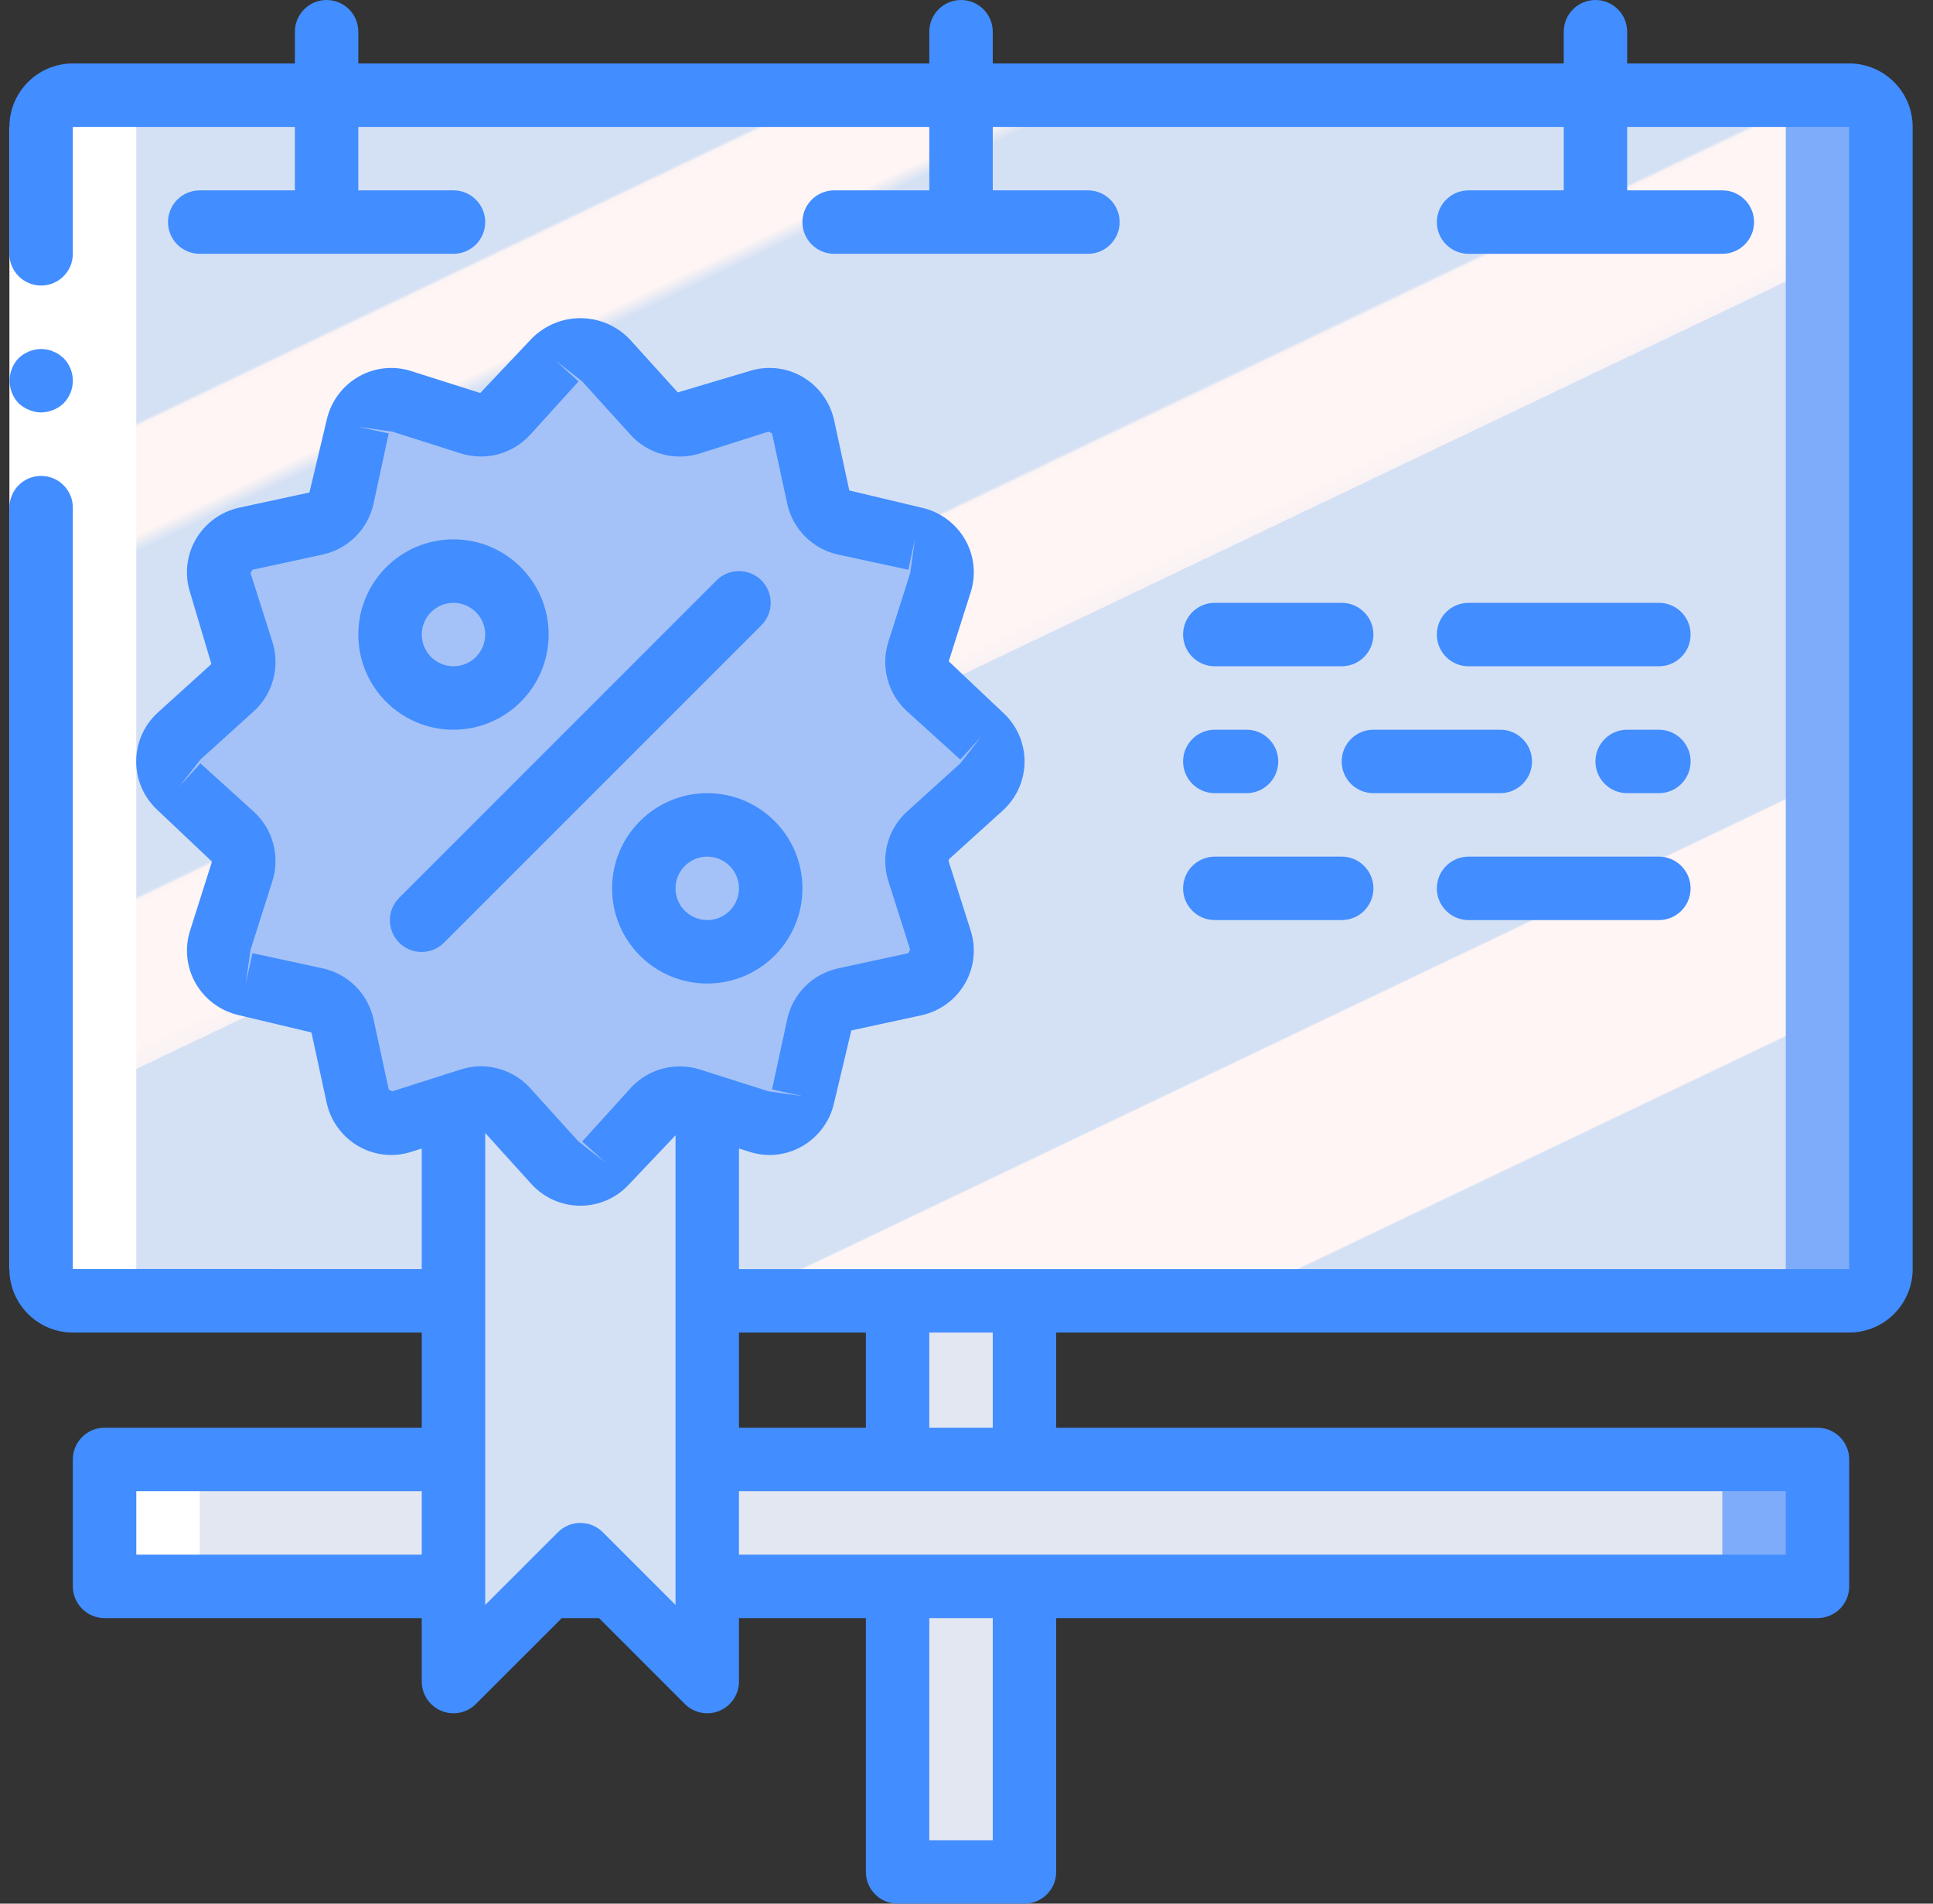 <svg width="65" height="64" viewBox="0 0 65 64" fill="none" xmlns="http://www.w3.org/2000/svg">
<rect x="0" y="0" width="65" height="64" fill="#333333" stroke="none"/>
<g clip-path="url(#clip0)">
<path d="M31.249 32H33.383C33.972 32 34.449 32.478 34.449 33.067V61.867C34.449 62.456 33.972 62.933 33.383 62.933H31.249C30.66 62.933 30.183 62.456 30.183 61.867V33.067C30.183 32.478 30.66 32 31.249 32Z" fill="#E3E7F2"/>
<path d="M15.249 49.066H4.582C3.993 49.066 3.516 49.544 3.516 50.133V52.266C3.516 52.855 3.993 53.333 4.582 53.333H60.049C60.638 53.333 61.116 52.855 61.116 52.266V50.133C61.116 49.544 60.638 49.066 60.049 49.066H15.249Z" fill="#7FACFA"/>
<path d="M14.598 49.066H4.523C3.951 49.083 3.5 49.56 3.516 50.133V52.266C3.5 52.839 3.951 53.316 4.523 53.333H56.909C57.481 53.316 57.932 52.839 57.916 52.266V50.133C57.932 49.56 57.481 49.083 56.909 49.066H14.598Z" fill="#E3E7F2"/>
<path d="M23.783 43.733H62.183C62.771 43.731 63.248 43.255 63.249 42.666V4.266C63.248 3.678 62.771 3.201 62.183 3.2H2.449C1.861 3.201 1.384 3.678 1.383 4.266V42.666C1.385 43.255 1.861 43.731 2.449 43.733H15.249" fill="#7FACFA"/>
<path d="M22.624 43.734H59.038C59.611 43.717 60.062 43.24 60.049 42.667V4.267C60.062 3.694 59.611 3.218 59.038 3.201H2.394C1.821 3.218 1.369 3.694 1.383 4.267V42.667C1.369 43.24 1.821 43.717 2.394 43.734H14.532" fill="url(#paint0_linear)"/>
<path d="M23.782 25.6V43.733V49.066V53.333V56.533L20.582 53.333L19.516 52.266L18.449 53.333L15.249 56.533V53.333V49.066V43.733V25.6H23.782Z" fill="#D4E1F4"/>
<path d="M31.209 28.087C30.878 28.393 30.753 28.863 30.889 29.293L31.625 31.608C31.725 31.918 31.689 32.255 31.526 32.537C31.364 32.82 31.09 33.02 30.772 33.09L28.404 33.602C27.963 33.702 27.618 34.046 27.519 34.487L27.007 36.855C26.937 37.173 26.736 37.447 26.454 37.61C26.172 37.772 25.834 37.808 25.524 37.709L23.785 37.154L23.209 36.973C22.779 36.837 22.31 36.962 22.004 37.293L20.372 39.096C20.153 39.335 19.843 39.471 19.519 39.471C19.194 39.471 18.884 39.335 18.665 39.096L17.033 37.293C16.727 36.962 16.258 36.837 15.828 36.973L15.252 37.154L13.513 37.709C13.203 37.808 12.865 37.772 12.583 37.61C12.301 37.447 12.1 37.174 12.03 36.855L11.518 34.487C11.419 34.046 11.074 33.702 10.633 33.602L8.265 33.09C7.947 33.02 7.673 32.82 7.511 32.537C7.348 32.255 7.312 31.918 7.412 31.608L8.148 29.293C8.284 28.863 8.159 28.393 7.828 28.087L6.025 26.456C5.786 26.236 5.649 25.927 5.649 25.602C5.649 25.277 5.786 24.968 6.025 24.749L7.828 23.117C8.159 22.811 8.284 22.341 8.148 21.911L7.412 19.597C7.312 19.287 7.348 18.949 7.511 18.667C7.673 18.385 7.947 18.184 8.265 18.114L10.633 17.602C11.074 17.502 11.419 17.158 11.518 16.717L12.03 14.349C12.1 14.031 12.301 13.757 12.583 13.595C12.866 13.432 13.203 13.396 13.513 13.495L15.828 14.232C16.258 14.368 16.727 14.243 17.033 13.912L18.665 12.109C18.884 11.869 19.194 11.733 19.519 11.733C19.843 11.733 20.153 11.869 20.372 12.109L22.004 13.912C22.31 14.243 22.779 14.368 23.209 14.232L25.524 13.495C25.834 13.396 26.172 13.432 26.454 13.595C26.736 13.757 26.937 14.031 27.007 14.349L27.519 16.717C27.618 17.158 27.963 17.502 28.404 17.602L30.772 18.114C31.09 18.184 31.364 18.385 31.526 18.667C31.689 18.949 31.725 19.287 31.625 19.597L30.889 21.911C30.753 22.341 30.878 22.811 31.209 23.117L33.012 24.749C33.251 24.968 33.388 25.277 33.388 25.602C33.388 25.927 33.251 26.236 33.012 26.456L31.209 28.087Z" fill="#A4C2F7"/>
<path d="M4.583 42.666V4.266C4.571 3.693 5.023 3.217 5.596 3.2H2.396C1.823 3.217 1.371 3.693 1.383 4.266V42.666C1.371 43.24 1.823 43.715 2.396 43.733H5.596C5.023 43.715 4.571 43.24 4.583 42.666ZM6.716 52.266V50.133C6.7 49.562 7.148 49.085 7.719 49.066H4.519C3.948 49.085 3.5 49.562 3.516 50.133V52.266C3.5 52.837 3.948 53.314 4.519 53.333H7.719C7.148 53.314 6.7 52.837 6.716 52.266Z" fill="white"/>
<path d="M2.449 4.267V18.133V42.667H0.316V18.133V4.267H2.449Z" fill="white"/>
<path d="M1.382 13.866C1.665 13.862 1.935 13.752 2.14 13.557C2.552 13.136 2.552 12.463 2.14 12.042L1.98 11.914C1.92 11.874 1.856 11.841 1.788 11.818C1.727 11.787 1.662 11.766 1.595 11.754C1.525 11.742 1.454 11.735 1.382 11.733C1.1 11.737 0.83 11.847 0.625 12.042C0.222 12.467 0.222 13.132 0.625 13.557C0.727 13.653 0.846 13.729 0.977 13.781C1.105 13.836 1.243 13.865 1.382 13.866Z" fill="#428DFF"/>
<path d="M62.182 2.133H54.716V1.067C54.716 0.477 54.238 0 53.649 0C53.06 0 52.583 0.478 52.583 1.067V2.133H33.383V1.067C33.383 0.478 32.905 0 32.316 0C31.727 0 31.249 0.478 31.249 1.067V2.133H12.049V1.067C12.049 0.478 11.572 0 10.982 0C10.393 0 9.916 0.478 9.916 1.067V2.133H2.449C1.272 2.135 0.317 3.089 0.316 4.267V8.533C0.316 9.123 0.794 9.6 1.383 9.6C1.972 9.6 2.449 9.123 2.449 8.533V4.267H9.916V6.4H6.716C6.127 6.4 5.649 6.878 5.649 7.467C5.649 8.056 6.127 8.533 6.716 8.533H15.249C15.838 8.533 16.316 8.056 16.316 7.467C16.316 6.878 15.838 6.4 15.249 6.4H12.049V4.267H31.249V6.4H28.049C27.46 6.4 26.983 6.878 26.983 7.467C26.983 8.056 27.46 8.533 28.049 8.533H36.583C37.172 8.533 37.649 8.056 37.649 7.467C37.649 6.878 37.172 6.4 36.583 6.4H33.383V4.267H52.583V6.4H49.383C48.794 6.4 48.316 6.878 48.316 7.467C48.316 8.056 48.794 8.533 49.383 8.533H57.916C58.505 8.533 58.983 8.056 58.983 7.467C58.983 6.878 58.505 6.4 57.916 6.4H54.716V4.267H62.182V42.667H24.849V38.612L25.189 38.72C25.78 38.914 26.426 38.849 26.966 38.542C27.517 38.228 27.909 37.697 28.047 37.079L28.627 34.643L31.004 34.129C31.619 33.989 32.146 33.598 32.458 33.05C32.763 32.512 32.829 31.871 32.639 31.282L31.901 28.961C31.894 28.926 31.906 28.89 31.932 28.867L33.729 27.241C34.19 26.819 34.453 26.223 34.452 25.598C34.451 24.973 34.188 24.377 33.725 23.956L31.903 22.233L32.636 19.927C32.829 19.335 32.764 18.691 32.458 18.149C32.144 17.599 31.613 17.207 30.994 17.069L28.559 16.489L28.045 14.112C27.905 13.497 27.514 12.97 26.966 12.658C26.428 12.353 25.787 12.287 25.198 12.476L22.792 13.193L21.157 11.387C20.724 10.945 20.132 10.696 19.514 10.697C18.895 10.697 18.304 10.948 17.872 11.39L16.149 13.213L13.842 12.48C13.251 12.287 12.606 12.352 12.065 12.658C11.515 12.972 11.123 13.503 10.985 14.121L10.405 16.557L8.028 17.071C7.413 17.21 6.886 17.602 6.574 18.149C6.269 18.688 6.203 19.329 6.392 19.918L7.109 22.324L5.303 23.959C4.842 24.381 4.579 24.977 4.58 25.602C4.581 26.227 4.844 26.823 5.306 27.244L7.128 28.967L6.396 31.273C6.203 31.864 6.268 32.51 6.574 33.05C6.888 33.6 7.419 33.993 8.037 34.131L10.473 34.711L10.987 37.088C11.126 37.703 11.518 38.23 12.065 38.542C12.604 38.848 13.245 38.913 13.835 38.723L14.182 38.612V42.666L2.449 42.664V17.067C2.449 16.477 1.971 16 1.382 16C0.793 16 0.316 16.478 0.316 17.067V42.667C0.317 43.844 1.272 44.799 2.449 44.8H14.183V48H3.516C2.927 48 2.449 48.477 2.449 49.067V53.333C2.449 53.922 2.927 54.4 3.516 54.4H14.182V56.533C14.182 56.965 14.442 57.354 14.841 57.519C15.24 57.684 15.698 57.592 16.003 57.287L18.891 54.4H20.141L23.028 57.287C23.333 57.593 23.792 57.684 24.191 57.519C24.589 57.354 24.849 56.965 24.849 56.533V54.4H29.116V62.933C29.116 63.523 29.593 64 30.183 64H34.449C35.038 64 35.516 63.523 35.516 62.933V54.4H61.116C61.399 54.4 61.67 54.288 61.87 54.088C62.07 53.888 62.182 53.616 62.182 53.333V49.067C62.183 48.784 62.07 48.512 61.87 48.312C61.67 48.112 61.399 48 61.116 48H35.516V44.8H62.182C63.36 44.798 64.314 43.844 64.316 42.666V4.266C64.314 3.089 63.36 2.135 62.182 2.133ZM29.116 44.8V48H24.849V44.8H29.116ZM13.186 36.691L13.071 36.628L12.558 34.257C12.37 33.408 11.706 32.745 10.856 32.557L8.488 32.045L8.263 33.088L8.426 31.929L9.16 29.62C9.422 28.791 9.181 27.885 8.541 27.295L6.739 25.663L6.023 26.453L6.739 25.538L8.554 23.894C9.184 23.306 9.421 22.408 9.162 21.586L8.426 19.271L8.488 19.155L10.859 18.642C11.708 18.454 12.371 17.79 12.559 16.94L13.071 14.572L12.028 14.347L13.187 14.51L15.496 15.244C16.325 15.505 17.231 15.265 17.821 14.625L19.453 12.823L18.663 12.107L19.578 12.823L21.222 14.638C21.81 15.269 22.708 15.505 23.53 15.246L25.845 14.51L25.961 14.572L26.474 16.943C26.662 17.792 27.326 18.455 28.176 18.643L30.544 19.155L30.769 18.112L30.606 19.271L29.872 21.58C29.61 22.409 29.851 23.315 30.491 23.905L32.293 25.537L33.009 24.747L32.293 25.662L30.491 27.295L30.478 27.306C29.848 27.894 29.611 28.792 29.87 29.614L30.606 31.928L30.544 32.045L28.173 32.558C27.324 32.746 26.66 33.41 26.473 34.26L25.961 36.627L27.004 36.853L25.846 36.691L23.537 35.957C22.708 35.694 21.801 35.934 21.211 36.574L19.578 38.377L20.369 39.093L19.453 38.377L17.81 36.562C17.385 36.108 16.792 35.85 16.17 35.849C15.944 35.848 15.72 35.884 15.505 35.953L13.186 36.691ZM4.583 52.267V50.133H14.182V52.267H4.583ZM22.716 53.958L21.337 52.58L21.336 52.579L20.27 51.513C20.07 51.312 19.799 51.2 19.516 51.2C19.233 51.2 18.962 51.312 18.762 51.513L17.695 52.579L17.695 52.58L16.316 53.958V38.091L17.875 39.813C18.297 40.274 18.893 40.537 19.518 40.536C20.143 40.535 20.739 40.272 21.16 39.809L22.716 38.168V53.958ZM33.383 61.867H31.249V54.4H33.383V61.867ZM60.049 52.267H24.849V50.133H60.049V52.267ZM33.383 48H31.249V44.8H33.383V48Z" fill="#428DFF"/>
<path d="M18.449 21.333C18.449 19.566 17.017 18.133 15.249 18.133C13.482 18.133 12.049 19.566 12.049 21.333C12.049 23.101 13.482 24.533 15.249 24.533C17.016 24.531 18.447 23.1 18.449 21.333ZM14.183 21.333C14.183 20.744 14.66 20.267 15.249 20.267C15.838 20.267 16.316 20.744 16.316 21.333C16.316 21.922 15.838 22.4 15.249 22.4C14.66 22.399 14.183 21.922 14.183 21.333Z" fill="#428DFF"/>
<path d="M20.582 29.866C20.582 31.634 22.015 33.066 23.782 33.066C25.55 33.066 26.983 31.634 26.983 29.866C26.983 28.099 25.55 26.666 23.782 26.666C22.016 26.669 20.584 28.1 20.582 29.866ZM24.849 29.866C24.849 30.456 24.372 30.933 23.783 30.933C23.194 30.933 22.716 30.456 22.716 29.866C22.716 29.277 23.194 28.8 23.783 28.8C24.371 28.801 24.849 29.278 24.849 29.866Z" fill="#428DFF"/>
<path d="M25.603 19.512C25.403 19.312 25.132 19.2 24.849 19.2C24.566 19.2 24.295 19.312 24.095 19.512L13.428 30.179C13.156 30.448 13.049 30.842 13.147 31.212C13.245 31.581 13.534 31.87 13.904 31.969C14.274 32.067 14.668 31.959 14.937 31.687L25.603 21.021C25.803 20.821 25.916 20.549 25.916 20.267C25.916 19.983 25.803 19.712 25.603 19.512Z" fill="#428DFF"/>
<path d="M45.116 20.267H40.849C40.26 20.267 39.783 20.744 39.783 21.333C39.783 21.922 40.26 22.4 40.849 22.4H45.116C45.705 22.4 46.183 21.922 46.183 21.333C46.183 20.744 45.705 20.267 45.116 20.267Z" fill="#428DFF"/>
<path d="M45.116 25.6C45.116 26.189 45.593 26.666 46.183 26.666H50.449C51.038 26.666 51.516 26.189 51.516 25.6C51.516 25.011 51.038 24.533 50.449 24.533H46.183C45.594 24.533 45.116 25.011 45.116 25.6Z" fill="#428DFF"/>
<path d="M55.782 20.267H49.383C48.793 20.267 48.316 20.744 48.316 21.333C48.316 21.922 48.793 22.4 49.383 22.4H55.782C56.372 22.4 56.849 21.922 56.849 21.333C56.849 20.744 56.372 20.267 55.782 20.267Z" fill="#428DFF"/>
<path d="M40.849 30.933H45.116C45.705 30.933 46.183 30.456 46.183 29.867C46.183 29.278 45.705 28.8 45.116 28.8H40.849C40.26 28.8 39.783 29.278 39.783 29.867C39.783 30.456 40.26 30.933 40.849 30.933Z" fill="#428DFF"/>
<path d="M55.782 28.8H49.383C48.793 28.8 48.316 29.278 48.316 29.867C48.316 30.456 48.793 30.933 49.383 30.933H55.782C56.372 30.933 56.849 30.456 56.849 29.867C56.849 29.278 56.372 28.8 55.782 28.8Z" fill="#428DFF"/>
<path d="M40.849 26.666H41.916C42.505 26.666 42.983 26.189 42.983 25.6C42.983 25.011 42.505 24.533 41.916 24.533H40.849C40.26 24.533 39.783 25.011 39.783 25.6C39.783 26.189 40.26 26.666 40.849 26.666Z" fill="#428DFF"/>
<path d="M55.783 24.533H54.716C54.127 24.533 53.649 25.011 53.649 25.6C53.649 26.189 54.127 26.666 54.716 26.666H55.783C56.372 26.666 56.849 26.189 56.849 25.6C56.849 25.011 56.372 24.533 55.783 24.533Z" fill="#428DFF"/>
</g>
<defs>
<linearGradient id="paint0_linear" x1="6.222" y1="-1.032" x2="34.356" y2="57.914" gradientUnits="userSpaceOnUse">
<stop stop-color="#D4E1F4"/>
<stop offset="0.172" stop-color="#D4E1F4"/>
<stop offset="0.2" stop-color="#D4E1F4"/>
<stop offset="0.2" stop-color="#DAE4F4"/>
<stop offset="0.201" stop-color="#EBEBF4"/>
<stop offset="0.201" stop-color="#F6F1F4"/>
<stop offset="0.202" stop-color="#FDF4F4"/>
<stop offset="0.205" stop-color="#FFF5F4"/>
<stop offset="0.252" stop-color="#FFF5F4"/>
<stop offset="0.26" stop-color="#D4E1F4"/>
<stop offset="0.397" stop-color="#D4E1F4"/>
<stop offset="0.42" stop-color="#D4E1F4"/>
<stop offset="0.42" stop-color="#DAE4F4"/>
<stop offset="0.421" stop-color="#EBEBF4"/>
<stop offset="0.421" stop-color="#F6F1F4"/>
<stop offset="0.422" stop-color="#FDF4F4"/>
<stop offset="0.425" stop-color="#FFF5F4"/>
<stop offset="0.489" stop-color="#FFF5F4"/>
<stop offset="0.5" stop-color="#F9F2F4"/>
<stop offset="0.5" stop-color="#E8EBF4"/>
<stop offset="0.5" stop-color="#DDE5F4"/>
<stop offset="0.5" stop-color="#D6E2F4"/>
<stop offset="0.501" stop-color="#D4E1F4"/>
<stop offset="0.706" stop-color="#D4E1F4"/>
<stop offset="0.74" stop-color="#D4E1F4"/>
<stop offset="0.741" stop-color="#FFF5F4"/>
<stop offset="0.835" stop-color="#FFF5F4"/>
<stop offset="0.85" stop-color="#FFF5F4"/>
<stop offset="0.851" stop-color="#D4E1F4"/>
</linearGradient>
<clipPath id="clip0">
<rect width="64" height="64" fill="white" transform="translate(0.316)"/>
</clipPath>
</defs>
</svg>
